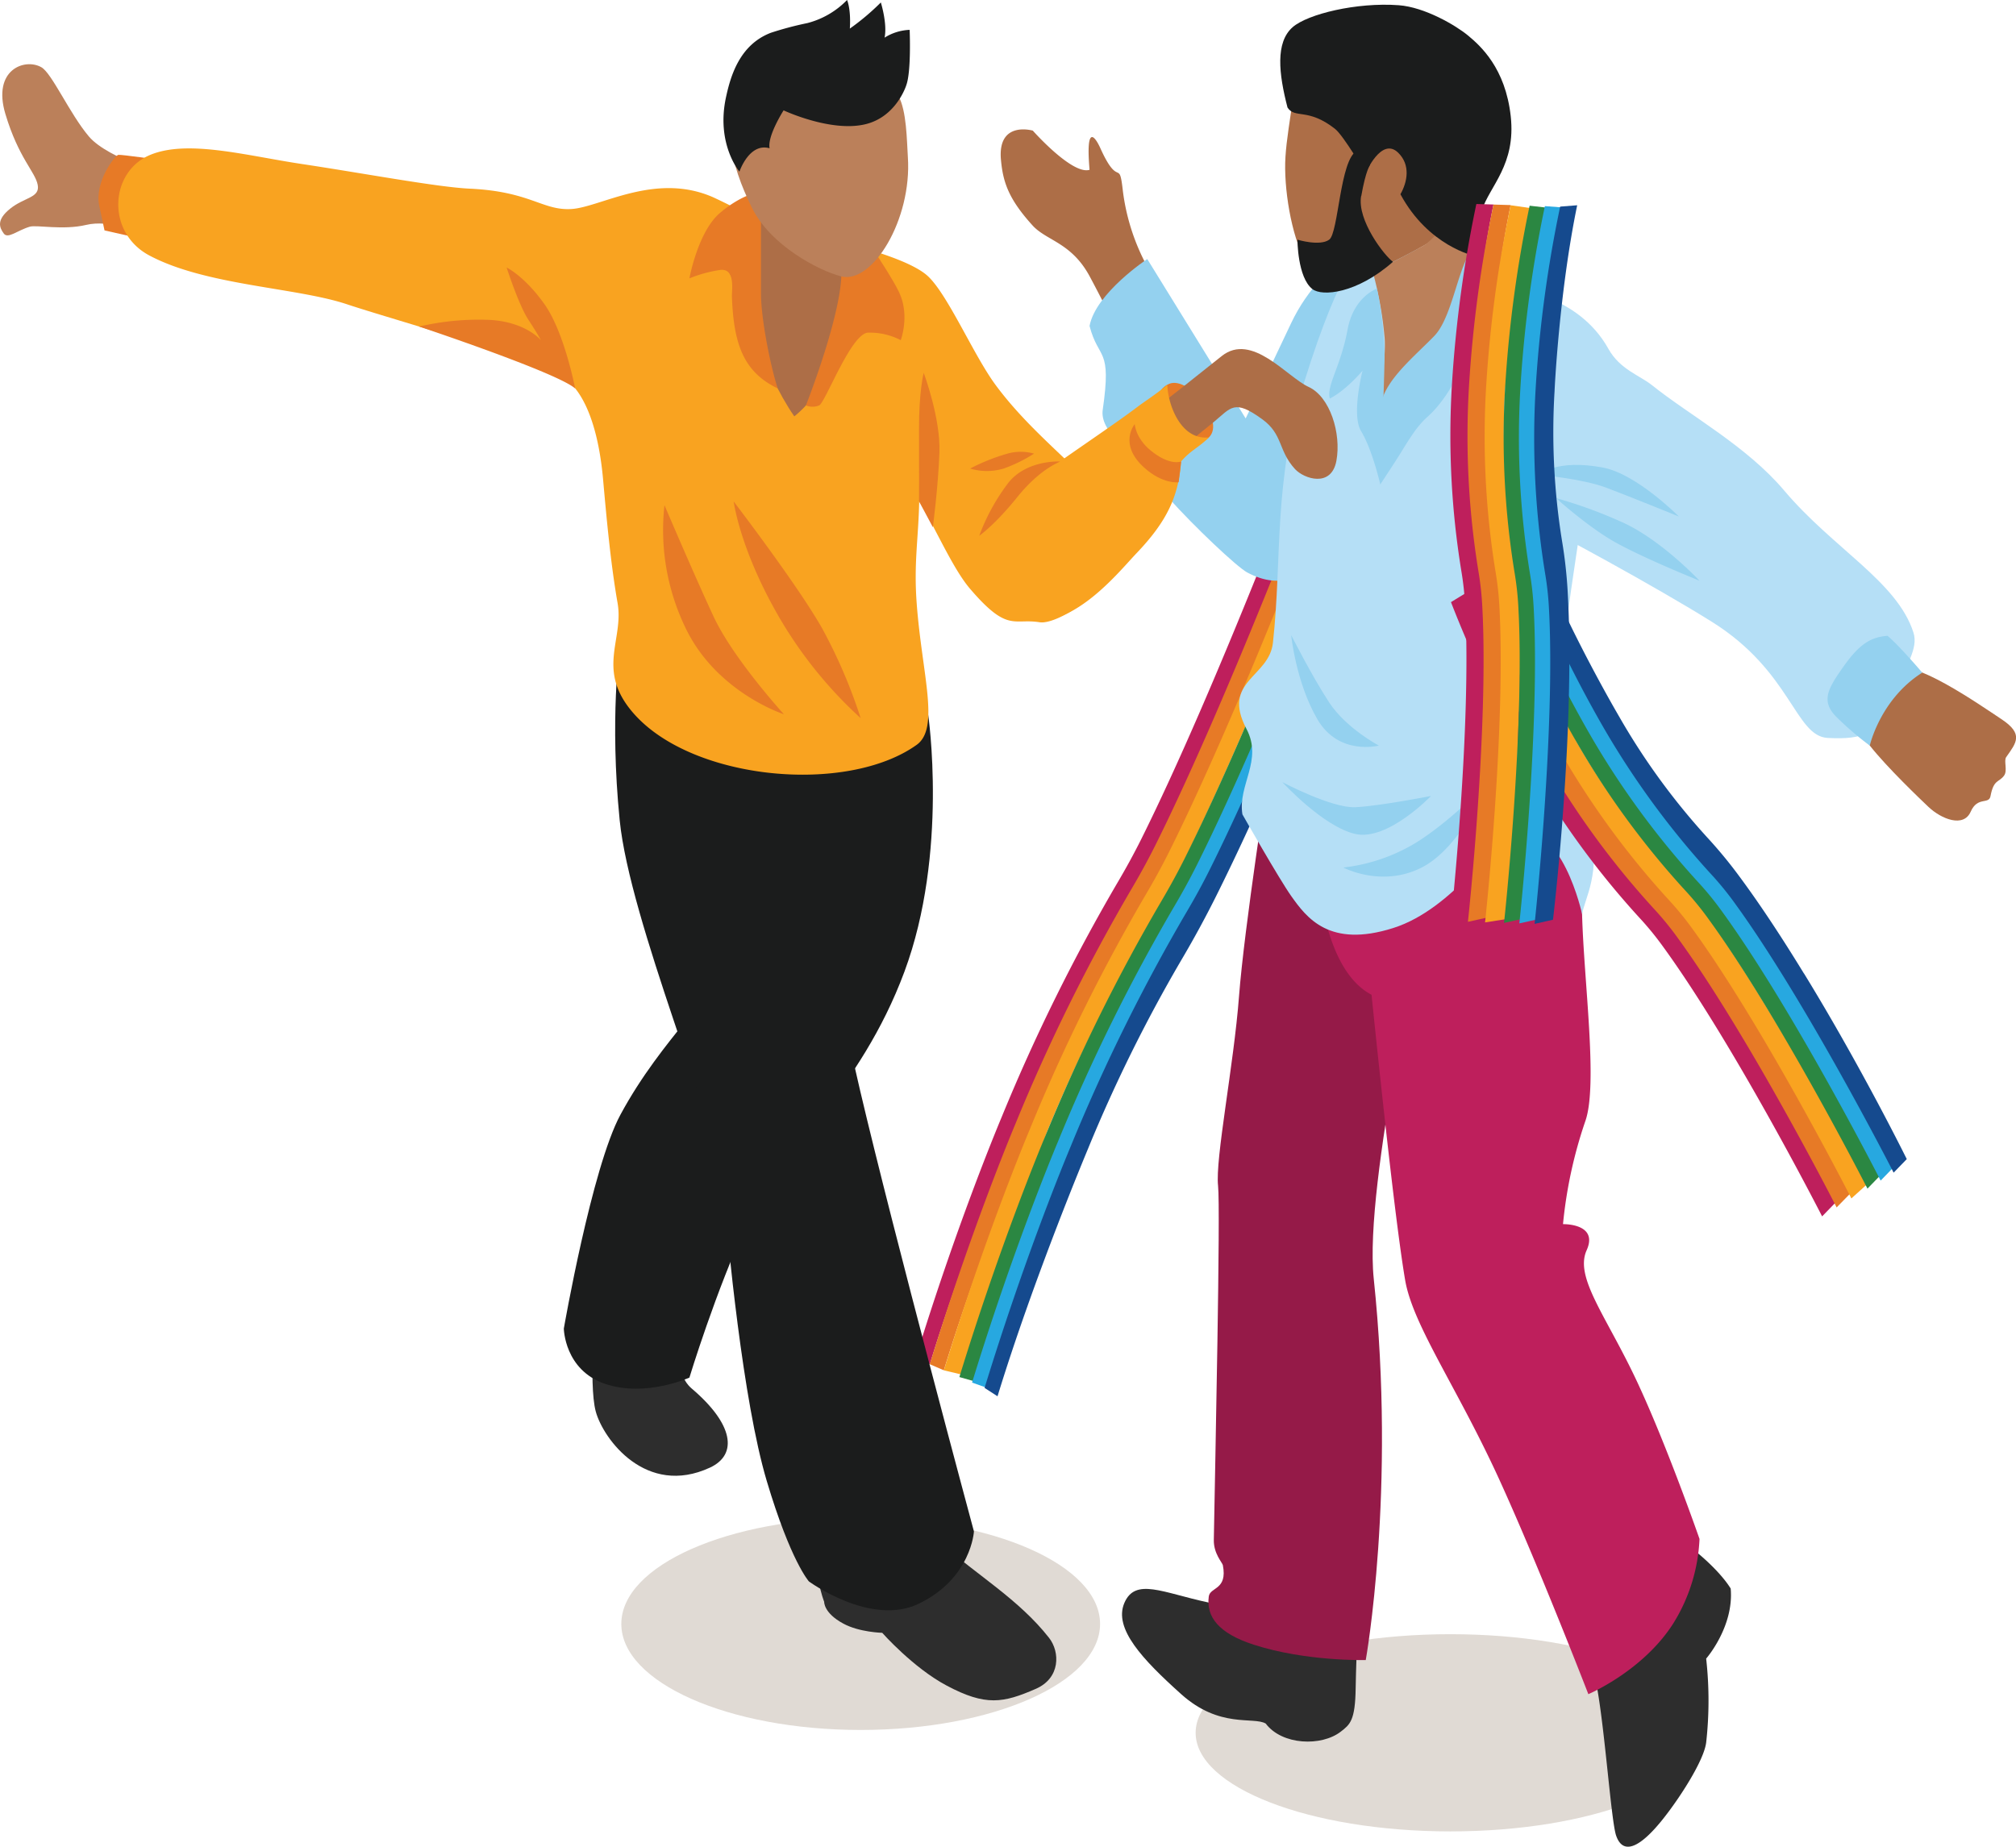 <svg xmlns="http://www.w3.org/2000/svg" xmlns:xlink="http://www.w3.org/1999/xlink" viewBox="0 0 540.05 494.83"><defs><style>.cls-1{fill:none;}.cls-2{isolation:isolate;}.cls-3{mix-blend-mode:multiply;}.cls-4{clip-path:url(#clip-path);}.cls-5{fill:#e0dad4;}.cls-6{clip-path:url(#clip-path-2);}.cls-7{fill:#be1f5c;}.cls-8{fill:#e77a26;}.cls-9{fill:#f9a320;}.cls-10{fill:#2b8742;}.cls-11{fill:#27a8e0;}.cls-12{fill:#154a8e;}.cls-13{fill:#2d2d2d;}.cls-14{fill:#951a48;}.cls-15{fill:#ad6e47;}.cls-16{fill:#94d1ef;}.cls-17{fill:#b5dff6;}.cls-18{fill:#bb805a;}.cls-19{fill:#1b1c1c;}</style><clipPath id="clip-path"><rect class="cls-1" x="320.29" y="437.9" width="136.52" height="52.81"/></clipPath><clipPath id="clip-path-2"><rect class="cls-1" x="166.44" y="406.73" width="128.25" height="56.81"/></clipPath></defs><title>Asset 4@2</title><g class="cls-2"><g id="Layer_2" data-name="Layer 2"><g id="Layer_1-2" data-name="Layer 1"><g class="cls-3"><g class="cls-4"><path class="cls-5" d="M320.29,464.3c0,14.59,30.56,26.42,68.25,26.42s68.25-11.83,68.25-26.42-30.56-26.42-68.25-26.42-68.25,11.83-68.25,26.42"/></g></g><g class="cls-3"><g class="cls-6"><path class="cls-5" d="M166.44,435.13c0,15.69,28.71,28.41,64.12,28.41s64.13-12.72,64.13-28.41-28.71-28.4-64.13-28.4-64.12,12.72-64.12,28.4"/></g></g><path class="cls-7" d="M325.64,192.46C341.7,155.36,354.7,120,355.44,118l-3.31-3.36c-.23.61-26.1,69.53-46.57,110.52-1.83,3.65-3.79,7.24-6,11a498.36,498.36,0,0,0-31.25,63.2c-1.62,3.87-12.3,29.7-23,64.54l3.78,1.63c9.78-31.94,23.82-65.43,23.92-65.67a404.33,404.33,0,0,1,25.08-50.74c3.18-5.38,6.21-10.94,9-16.51,6.28-12.58,12.62-26.5,18.54-40.19"/><path class="cls-8" d="M329.41,194.09c16.06-37.09,29.06-72.42,29.8-74.43l-3.31-3.36c-.22.61-26.11,69.55-46.57,110.52-1.83,3.64-3.79,7.24-6,11A497.28,497.28,0,0,0,272.07,301c-1.63,3.88-12.3,29.72-23,64.54l3.77,1.63c9.78-31.94,23.82-65.43,23.92-65.66a403.25,403.25,0,0,1,25.09-50.75c3.18-5.38,6.21-10.94,9-16.51,6.29-12.58,12.62-26.5,18.54-40.19"/><path class="cls-9" d="M333.18,195.72c16.06-37.1,30.53-71.79,31.27-73.8l-4.79-4c-.22.61-26.1,69.53-46.57,110.52-1.83,3.65-3.79,7.25-6,11a497,497,0,0,0-31.24,63.2c-1.63,3.88-12.3,29.71-23,64.54l5.68,1.35c9.79-31.94,21.91-65.15,22-65.38a403.57,403.57,0,0,1,25.08-50.74c3.18-5.37,6.2-10.93,9-16.51,6.28-12.57,12.62-26.5,18.54-40.18"/><path class="cls-10" d="M337.32,197.51c16.06-37.09,29.06-72.43,29.8-74.43l-3.31-3.36c-.22.61-26.1,69.53-46.57,110.52-1.83,3.65-3.79,7.24-6,11A497.43,497.43,0,0,0,280,304.44c-1.63,3.88-12.3,29.71-23,64.54l4,1.14c9.78-31.94,23.6-64.93,23.7-65.16a403.09,403.09,0,0,1,25.09-50.75c3.18-5.38,6.2-10.94,9-16.51,6.28-12.58,12.62-26.5,18.54-40.19"/><path class="cls-11" d="M340.72,199c16.06-37.1,29.07-72.43,29.81-74.43l-3.31-3.36c-.23.61-26.1,69.53-46.58,110.52-1.82,3.64-3.79,7.25-6,11a498.78,498.78,0,0,0-31.24,63.19c-1.63,3.88-12.3,29.71-23,64.54l3.76,1.33c9.79-31.94,23.84-65.13,23.94-65.35a403.11,403.11,0,0,1,25.08-50.75c3.18-5.38,6.21-10.94,9-16.51,6.28-12.58,12.62-26.5,18.54-40.19"/><path class="cls-12" d="M344.07,200.43c16.06-37.1,29.06-72.43,29.8-74.43l-3.31-3.36c-.23.61-26.1,69.53-46.57,110.52-1.82,3.64-3.79,7.25-6,11a497.08,497.08,0,0,0-31.24,63.19c-1.63,3.88-12.3,29.71-23,64.54l3.47,2.24c9.78-31.94,24.12-66,24.22-66.27a402.3,402.3,0,0,1,25.09-50.74c3.18-5.39,6.21-10.95,9-16.51,6.29-12.58,12.62-26.5,18.54-40.19"/><path class="cls-1" d="M334.14,153.37s-22.4,84.73-42.27,89.12l18.51,15.71s21.46-14.37,45.69-94.83L342.8,141.8Z"/><path class="cls-13" d="M348.27,435.69s-12.43-3.7-24.64-6.32-19.51-6.71-22.44.15,4.92,15.17,15.23,24.43,19.33,5.95,22.64,7.87c4.39,5.84,14.95,6.17,20.1,2.18,2.46-1.91,3.89-2.91,4-11.74.09-5.22.3-10,.3-10Z"/><path class="cls-14" d="M339.91,206.3s-6.6,42.21-8,60.67-6.42,43.61-5.61,50.8c.68,6.11-.77,74.19-1.14,94.86-.07,3.66,2.29,6.09,2.42,6.75,1.3,6.72-3.42,5.8-3.77,8.4-.72,5.37,2.54,9.84,12,12.9,14,4.55,30.05,4.13,30.05,4.13S374,399.58,368,342.61c-2.71-26,14.07-94.59,12.6-100.65s-40.72-35.66-40.72-35.66"/><path class="cls-13" d="M445.07,409.65c5.76,2.6,15,10.24,18.55,16,.91,10.23-6.57,18.77-6.57,18.77a101,101,0,0,1,0,22.5c-.61,4.82-7,14.73-11.48,20.37-6.07,7.66-10.74,10-12.63,4.58-1.31-3.72-2.94-27.53-5.11-39.64a183.16,183.16,0,0,0-5-21.1Z"/><path class="cls-7" d="M410.33,199.77s13,27.13,13.48,45.2,4.28,45.58.89,55.38a120.43,120.43,0,0,0-6,27.66s9.59-.25,6.33,7,5.1,17.38,13.24,34.63,17,42.72,17,42.72a46.64,46.64,0,0,1-7,22.59c-8.12,12.81-22.78,19-22.78,19s-13-33.59-23.43-56.57c-11.41-25.22-23.56-42.1-25.65-54.39-2.35-13.79-6.08-48.1-9-76.44-17.94-9.42-15.11-54.27-15.11-54.27Z"/><path class="cls-15" d="M307.4,71.57a57.42,57.42,0,0,1-6.61-20.46c-1-8.88-1.07-.43-6-11.35-1.38-3.07-4-6.86-2.92,5.74C287.23,46.93,276.67,35,276.67,35s-9.52-2.78-8.53,7.86c.55,5.92,2,10.44,8.52,17.61C280.41,64.53,287,65,291.88,74c5.89,11,11.58,23.1,11.58,23.1l9.65-15.77Z"/><path class="cls-16" d="M373.18,61.41s-18.42,6.36-27.31,25.18-12.18,25.53-12.18,25.53L307.33,69.41s-13.8,9.1-15.46,17.93c2.45,9.37,6,5.46,3.53,22.49-.8,5.48,6.47,11.06,17.7,23.65,6.79,7.61,18.23,18.41,21,19.91,9.63,5.11,14.67.11,21.46-2.22,8.77-3,17.58-15.29,17.58-15.29Z"/><path class="cls-17" d="M405,77.36s17.65,1.3,25.87,16.12c3.06,5.5,8.42,7.14,11.6,9.68,10.33,8.27,25.36,16.3,35.51,28.31,13.15,15.56,30.21,24.36,34.59,38,1.39,4.33-1.9,8.54-5.79,18.31-3.48,8.79-7.58,10.46-17.17,9.95-8.76-.47-9.69-17.76-31-31.1-15-9.38-42.87-24.55-49.44-27.57s-19.18-2.37-17-23.33S405,77.36,405,77.36"/><path class="cls-17" d="M365.47,66.88s-5.88,2.52-16.17,35.73C341,129.52,343.53,149,341,172.19c-1,9.37-13.9,10.22-7.09,23.13,4.47,8.46-2.38,15-1.09,22.89,0,0,9.78,17.23,13.07,21.88,4.14,5.84,10.21,14,27.31,8.58,16.48-5.21,27.75-24.44,32.73-25.69,12.46-3.12,17.9,22,17.9,22,.62-4.34,5.16-10.56,2.19-25.11-2.74-13.42-7.94-36.93-6.85-48.51,1.27-13.33,7.67-49.85,7.67-57.34s9-8.36-5.89-23.82-41-28-55.47-23.3"/><path class="cls-15" d="M381.37,14.84c15.58,2.66,15,24,14.15,38-3.18,3.45-10.25,10.87-14.27,13.07-7.88,4.31-15.84,8.1-15.84,8.1-.37.13-11,1.58-14.46-2.41-3.94-4.59-6.57-17-6.68-26.37-.06-4.25.61-8.75,1.6-15.39,1.67-11.24,13-18.81,35.5-15"/><path class="cls-15" d="M400.84,83l0-.07c.06,0,0,.07,0,.07"/><path class="cls-18" d="M393.49,57.5c-.64,11.72,7,24.75,7.31,25.4-.22.07-1.73,1.69-11.23,16-17.31,26-21.91,19.65-21.91,19.65s4.07-21.46,3.2-28.56a99.16,99.16,0,0,0-3.11-17.12s5.61-2.66,13.5-7c4-2.2,12.63-15.41,12.25-8.38"/><path class="cls-16" d="M368.84,77.36s-6.21,2.06-7.86,11c-1.78,9.73-5.76,15.16-4.74,18.42,4.37-2.19,8.77-7.47,8.77-7.47s-3.08,11.85-.38,16.25c3,4.93,5.13,14.25,5.13,14.25S370.92,100.1,370.9,95a95,95,0,0,0-2.05-17.67"/><path class="cls-19" d="M396.93,56.41c2.16-6.61,9.19-12.26,7.77-25.24s-8.16-18.93-11.45-21.66-11.61-7.6-18.54-8.11c-11.29-.84-24.43,2.38-28.42,5.87-4.68,4.08-3.74,12.49-1.39,21.54,2,3.09,5.46,0,12.72,5.71,2.29,1.8,8.2,11.9,8.2,11.9s4.24-9.91,8.74-5.49c3.35,3.29,2.45,7.83.59,11.12,7.49,13.9,19.72,16.49,19.72,16.49s1.31-9.8,2.07-12.12"/><path class="cls-15" d="M507.14,179.2c5.14-3,22.95,9.49,29,13.49s4,6.32,1.28,10.18c-.69,1,.42,3.58-.55,4.93-1.4,1.94-2.78.92-3.65,5.53-.44,2.31-3.47,0-5.3,4.15-1.92,4.38-7.86,2-11.33-1.28-2.2-2.09-11.1-10.58-15.7-16.42-2.64-3.35-4.2-7.63-4.2-10.42,0-7.67,10.47-10.15,10.47-10.15"/><path class="cls-16" d="M514.93,180.22s-6.21-7.3-9.31-9.86c-4.39.37-7.47,2.08-11.87,8.37-4,5.68-6,9-2,13.18a83,83,0,0,0,9.13,7.87s2.78-12.41,14.06-19.55"/><path class="cls-16" d="M455.22,155.56S444.7,144.28,434,139.68a123.15,123.15,0,0,0-17.16-6.21s8.35,7.57,15.61,11.69c7.6,4.31,22.74,10.41,22.74,10.41"/><path class="cls-16" d="M429.54,125.32c8.91,1.71,20.2,13.08,20.2,13.08s-14.15-5.75-19.54-7.76c-6.52-2.42-18.05-3.42-18.05-3.42s4.72-4.35,17.39-1.91"/><path class="cls-16" d="M393.67,67.83c1.11-1.71,3.43-5.49,8.21,0,5,5.69,5.85,9.76,5.85,9.76a145.25,145.25,0,0,1-11.88,14.67c-4.4,4.74-6.57,13.27-13.51,19.48-3.53,3.16-5.73,7.6-9.17,12.84l-3.43,5.24s-1.43-18.82,1.11-24.38S379.72,94.68,384.24,90s6.18-17.12,9.44-22.14"/><path class="cls-16" d="M398.6,209.59s-7,17.38-17.75,22.86-21,0-21,0a47.91,47.91,0,0,0,19.35-6.58c9.5-5.84,19.35-16.28,19.35-16.28"/><path class="cls-16" d="M383.3,213.32s-11.6,12.11-20.24,10.14-19.53-13.88-19.53-13.88,13.2,7,19.53,6.71,20.24-3,20.24-3"/><path class="cls-16" d="M345.87,170.15s5.65,11.17,10.21,18.1,13.28,11.52,13.28,11.52-10.72,2.84-16.48-7.08-7-22.54-7-22.54"/><path class="cls-19" d="M364.62,52.53c-1.13,6.46,6.24,16,8.53,17.62-9.66,8.52-19,9.36-21.59,7.3-4-3.11-4-13.23-4-13.23s6,1.83,8.51,0,2.86-21.51,7.41-23.79S367,44.21,367,44.21s-1.12,1.38-2.34,8.32"/><path class="cls-8" d="M312.73,103.09c5-3.15,15.73,9.51,11.13,14.1s-12.27-.55-12.53-5-2.65-6.6,1.4-9.15"/><path class="cls-15" d="M308.17,110.32c2.46-1.56,14.16-11,19.1-14.91,8.1-6.46,17.51,5.63,23.26,8.25s8.82,12.45,7.47,19.79-8.72,4.83-11.09,2.24c-4.57-5-3.16-9.27-8.77-13.35-7.53-5.48-8.32-3.13-13,.74-1.5,1.26-5.8,4.49-9.52,8.18-1.19-5.33-7.25-5.41-7.48-10.93"/><path class="cls-13" d="M183.13,354.67c-.23,3.33-3.17,12.85,2.16,17.38,11.18,9.49,12.46,17.69,4.88,21.2-17.07,7.9-28.57-7.63-30.58-15.05s0-29.88,0-29.88Z"/><path class="cls-19" d="M248.63,191.39s5.5,37.11-6.36,69-33.1,48-41.82,66.74-15.77,42-15.77,42-11.79,5.38-22.64,1.66-11-14.8-11-14.8,7.49-43.09,15.16-57.3c11.45-21.21,26.3-32.15,27.65-42.36s1.42-55.34,1.42-55.34Z"/><path class="cls-13" d="M231.66,402.12s-8.23,4.58-11.36,11.37.48,15.7.48,15.7-.18,3,5.13,5.85c4.26,2.33,10.42,2.47,10.42,2.47s8.29,9.39,17.3,14.16c10.43,5.54,15.12,4.66,23.85.85,6.61-2.88,6.51-9.86,3.55-13.65-8.08-10.34-19.6-17-28.58-25.12-4.78-4.34-20.79-11.63-20.79-11.63"/><path class="cls-19" d="M166,173.55s-2.72,19,0,46.21,26.3,82.27,27.65,97.86,5.33,57.66,11.75,79.21,11.3,26.92,11.3,26.92,16.54,12.13,29.34,6c14.18-6.79,14.86-19.41,14.86-19.41s-21.36-79.25-30.49-118.13-20.55-102-20.55-102Z"/><path class="cls-18" d="M46.22,47.49S29,42.67,23.84,36.6,13.86,19.51,11.05,18C6.58,15.5-2.1,18.7,1.44,30.53s8,15.51,8.66,19S6.58,52.81,2.74,55.9-.11,61,1,62.56s3.68-.86,7-1.82c1.85-.53,8.89,1,15.1-.48s13.84,1.93,18,1.92,5.11-14.7,5.11-14.7"/><path class="cls-8" d="M43.42,42.93s-10.93-1.55-11.73-1.44S25.2,48.67,26.6,55.21L28,61.74,42,64.9Z"/><path class="cls-9" d="M40.27,41.49c10.06-4.15,25.69.21,40.5,2.44,17,2.56,36.34,6.21,45.05,6.62,16.32.76,19.43,5.88,27.19,5.46s22.53-10,38.06-3.14a150.46,150.46,0,0,1,14.57,7.75S240.57,66.56,248.57,74c5.36,5,12.23,21.13,18.08,29.08,14.14,19.19,34.74,29.28,34,44.39-.45,8.72-16.85,20.1-22.16,19.26-7.07-1.11-8.56,2.81-18.66-9-4.68-5.48-9.56-16.89-13.59-23.38-.21,10-1.47,16.42-.68,27.23,1.4,19.06,6.29,33.48,0,38-18.62,13.31-59.66,9.61-75.6-8.17-10.52-11.74-2.77-19.86-4.52-29.82-1.89-10.75-3-23.33-3.85-32.73-1.55-18.08-6.86-25.1-10.1-27.25-8.36-5.55-46.54-16.06-58.54-20.08-13.59-4.54-37.85-5-53-13.11C28.42,62.25,29.35,46,40.27,41.49"/><path class="cls-15" d="M226.91,64.6s.31,11.93,0,20.66c-3,7-4.38,18.41-14.13,26.31C204,98.83,200.22,82.42,195.23,72.69c7-13.4,5.56-31.2,5.56-31.2Z"/><path class="cls-8" d="M231,62.55s7.73,11.17,9.91,15.9c2.86,6.2.38,12.69.38,12.69a17.94,17.94,0,0,0-8.84-2c-4.54.4-11.34,18.68-13,19.49a4.7,4.7,0,0,1-3.56,0S227.37,79.57,225.11,70,231,62.55,231,62.55"/><path class="cls-8" d="M203.86,58.81s0,12.66,0,19.87c0,6.78,2.55,19.5,4.48,25.4-9.16-4.41-11.82-11.88-12.27-24.64-.06-1.67,1-7.67-3.2-7.1a35.63,35.63,0,0,0-8.19,2.25s2.27-12.52,8.19-17.54,10.43-5.57,10.43-5.57Z"/><path class="cls-18" d="M201.43,55.66c5,10.19,18,16.88,23.91,18.4,8.32,2.13,19-15.19,17.86-32-.29-4.47-.31-12.32-2.52-16.35C230.62,7.4,207.45,13.4,200.77,21c-8.71,9.88-5,23.2.66,34.67"/><path class="cls-19" d="M242.79,22.8s-2.67,8.72-11.33,10.57c-9.2,2-21.55-3.8-21.55-3.8s-4.4,6.86-3.75,10.16c-5.46-1.57-8.08,6.26-8.08,6.26s-6.31-7.39-3.6-19.93c1.24-5.76,3.67-14.07,12-17.27a88.08,88.08,0,0,1,9.78-2.6A22.71,22.71,0,0,0,226.91,0s1.08,2.28.75,7.66a64.2,64.2,0,0,0,8.3-7s1.79,5.7,1,9.43A13.56,13.56,0,0,1,243.68,8s.47,11.05-.89,14.79"/><path class="cls-8" d="M178,135.36s7.91,18.59,13.17,29.87S210,191.39,210,191.39s-18.09-5.85-26.36-23.15A60.19,60.19,0,0,1,178,135.36"/><path class="cls-8" d="M196.52,134.35s17.31,22.63,23.75,34.08a139.33,139.33,0,0,1,10.29,24A114.41,114.41,0,0,1,208,164.13c-9.91-17.52-11.47-29.79-11.47-29.79"/><path class="cls-8" d="M154.07,104.09s-2.85-15-8.2-22.56-10.15-9.85-10.15-9.85,3.21,10,5.83,14,3.35,5.46,3.35,5.46-4.38-5.28-14.82-5.46a70.15,70.15,0,0,0-17.8,1.82s37,12.34,41.79,16.59"/><path class="cls-9" d="M269,135.36c3.08-4.28,26.88-19.59,35.71-26.34,1.88-1.44,5-3.38,8-5.92.09,4.94,3.43,14.92,11.13,14.1-2.72,2.74-4.83,3.41-7.45,6.45-.66,9.29-3.74,16-11.92,24.57-3.3,3.45-10.27,12.07-18.45,16.08-3.72,1.83-9.07,2.86-15.57,0-5.9-2.59-.72-20.7-2-26.34a3.22,3.22,0,0,1,.54-2.61"/><path class="cls-8" d="M284,123.66c-.35.25-5.42,2-11.48,9.53s-10.2,10.37-10.2,10.37a55,55,0,0,1,7.86-14.28c5-6.15,13.82-5.62,13.82-5.62"/><path class="cls-8" d="M277,121.55a13.2,13.2,0,0,0-7.13,0,53.53,53.53,0,0,0-10,4,15.81,15.81,0,0,0,9,0,40.4,40.4,0,0,0,8.13-4"/><path class="cls-8" d="M247.46,99.94s4.54,12.14,4.2,21.32-1.76,20-1.76,20l-3.71-6.93s.05-8.33,0-19,1.26-15.41,1.26-15.41"/><path class="cls-8" d="M316.41,123.65s-3,1.31-8.24-3c-4-3.32-4.2-7-4.2-7s-4.44,5.28,2.45,11.57c5.08,4.63,9.32,4,9.32,4Z"/><path class="cls-7" d="M464.08,272.53C479,297,491,320.94,491.63,322.3l-3.52,3.63c-.2-.42-24-47-43.29-73.21a81.24,81.24,0,0,0-5.71-6.88,225.62,225.62,0,0,1-29.47-40.5,335.13,335.13,0,0,1-20.95-44l3.92-2.4c8.75,22.24,21.79,44.45,21.89,44.6A182.92,182.92,0,0,0,438.15,236a121,121,0,0,1,8.54,10.34c5.94,8,11.87,17.12,17.39,26.14"/><path class="cls-8" d="M468,270.13c15,24.45,26.87,48.41,27.55,49.77L492,323.53c-.21-.42-24-47-43.29-73.21a83,83,0,0,0-5.72-6.89,225.3,225.3,0,0,1-29.47-40.49,335.79,335.79,0,0,1-21-44l3.92-2.4c8.75,22.24,21.79,44.45,21.88,44.6a182.51,182.51,0,0,0,23.66,32.52A122.56,122.56,0,0,1,450.62,244c5.94,8,11.86,17.12,17.38,26.14"/><path class="cls-9" d="M471.92,267.73c15,24.45,28.41,47.47,29.08,48.83l-5.05,4.56c-.21-.42-24-47-43.29-73.21a82.22,82.22,0,0,0-5.71-6.88,225.3,225.3,0,0,1-29.47-40.5,335.22,335.22,0,0,1-20.95-44l5.86-2.74c8.75,22.24,19.85,44.79,19.94,44.95A182.86,182.86,0,0,0,446,231.25a121.93,121.93,0,0,1,8.54,10.34c5.94,8,11.86,17.12,17.38,26.14"/><path class="cls-10" d="M476.23,265.1c15,24.45,26.87,48.41,27.55,49.76l-3.52,3.63c-.21-.42-24-47-43.29-73.21a81.24,81.24,0,0,0-5.71-6.88,225.53,225.53,0,0,1-29.47-40.5,335,335,0,0,1-20.95-44l4.12-2.07c8.75,22.24,21.59,44.12,21.68,44.27a183,183,0,0,0,23.66,32.52A122.56,122.56,0,0,1,458.84,239c5.94,8,11.87,17.13,17.39,26.14"/><path class="cls-11" d="M479.76,262.94c15,24.45,26.88,48.41,27.55,49.77l-3.52,3.63c-.21-.42-24-47-43.29-73.21a81.89,81.89,0,0,0-5.72-6.89,226,226,0,0,1-29.47-40.49,334.41,334.41,0,0,1-20.95-44l3.9-2.16c8.75,22.24,21.81,44.21,21.9,44.36a182.8,182.8,0,0,0,23.66,32.52,122.56,122.56,0,0,1,8.54,10.34c5.94,8,11.86,17.12,17.38,26.14"/><path class="cls-12" d="M483.24,260.81c15,24.45,26.87,48.41,27.55,49.77l-3.52,3.63c-.21-.42-24-47-43.29-73.21a82.84,82.84,0,0,0-5.72-6.89,225.7,225.7,0,0,1-29.47-40.49,335.5,335.5,0,0,1-20.95-44l3.64-2.79c8.75,22.24,22.08,44.84,22.16,45a182.59,182.59,0,0,0,23.66,32.52,122.56,122.56,0,0,1,8.54,10.34c5.94,8,11.87,17.12,17.39,26.14"/><path class="cls-7" d="M397.74,189c-.85,28.66-4,55.23-4.17,56.74l-4.93,1.11c.06-.46,5.67-52.45,3.82-85a80.91,80.91,0,0,0-1-8.89,225.72,225.72,0,0,1-2.51-50,334.47,334.47,0,0,1,6.54-48.3l4.59.14C395.23,78.24,394,104,394,104.15a183.6,183.6,0,0,0,2,40.16,120.79,120.79,0,0,1,1.5,13.33c.57,10,.57,20.83.25,31.39"/><path class="cls-8" d="M402.33,189.17c-.85,28.66-4,55.23-4.17,56.74L393.23,247c.06-.46,5.67-52.47,3.82-85a81.31,81.31,0,0,0-1-8.89,225.29,225.29,0,0,1-2.51-50,334.32,334.32,0,0,1,6.54-48.3l4.59.14c-4.84,23.41-6.08,49.13-6.09,49.31a183.7,183.7,0,0,0,2,40.16,121.06,121.06,0,0,1,1.5,13.33c.57,10,.56,20.83.25,31.39"/><path class="cls-9" d="M406.92,189.31c-.85,28.66-2.2,55.28-2.38,56.79l-6.72,1.06c.06-.46,5.67-52.45,3.82-85a80.91,80.91,0,0,0-1-8.89,225.18,225.18,0,0,1-2.51-50A334.47,334.47,0,0,1,404.67,55l6.41.91c-4.85,23.41-7.9,48.35-7.9,48.54a183.62,183.62,0,0,0,2,40.16,122,122,0,0,1,1.5,13.33c.57,10,.56,20.83.25,31.39"/><path class="cls-10" d="M412,189.46c-.85,28.65-4,55.22-4.17,56.73l-4.93,1.11c.06-.46,5.67-52.45,3.82-85a80,80,0,0,0-1-8.89,225.25,225.25,0,0,1-2.5-50,334.28,334.28,0,0,1,6.54-48.29l4.58.52c-4.84,23.41-6.07,48.75-6.08,48.93a183.91,183.91,0,0,0,2,40.16,123.34,123.34,0,0,1,1.5,13.33c.57,10,.56,20.83.25,31.39"/><path class="cls-11" d="M416.11,189.58c-.85,28.66-4,55.23-4.17,56.74L407,247.42c.06-.46,5.67-52.45,3.82-85a81.31,81.31,0,0,0-1-8.89,225.6,225.6,0,0,1-2.51-50,334.29,334.29,0,0,1,6.54-48.3l4.44.33c-4.85,23.4-5.93,48.94-5.94,49.11a183,183,0,0,0,2,40.16,122.31,122.31,0,0,1,1.5,13.33c.57,10,.56,20.83.25,31.39"/><path class="cls-12" d="M420.19,189.7c-.85,28.66-4,55.23-4.17,56.74l-4.93,1.11c.06-.46,5.67-52.45,3.82-85a80,80,0,0,0-1-8.89,225.63,225.63,0,0,1-2.51-50,334.29,334.29,0,0,1,6.54-48.3L422.5,55c-4.84,23.41-6.06,49.61-6.06,49.79a183,183,0,0,0,2,40.16,123.58,123.58,0,0,1,1.5,13.33c.57,10,.56,20.83.25,31.39"/><path class="cls-1" d="M393.67,67.83l-1.07,91.1s-7.92,26.91,43.44,81.94c0,0,18.22,11.46,16.34,28.4s19.28-4.88,19.28-4.88l7.28-6.19L445.46,213a64.41,64.41,0,0,1-13.88-24.53C425,167,413.95,126.89,416.87,111.57c0,0,9.58-45.74-13.67-45.75a27.28,27.28,0,0,0-9.53,2"/></g></g></g></svg>